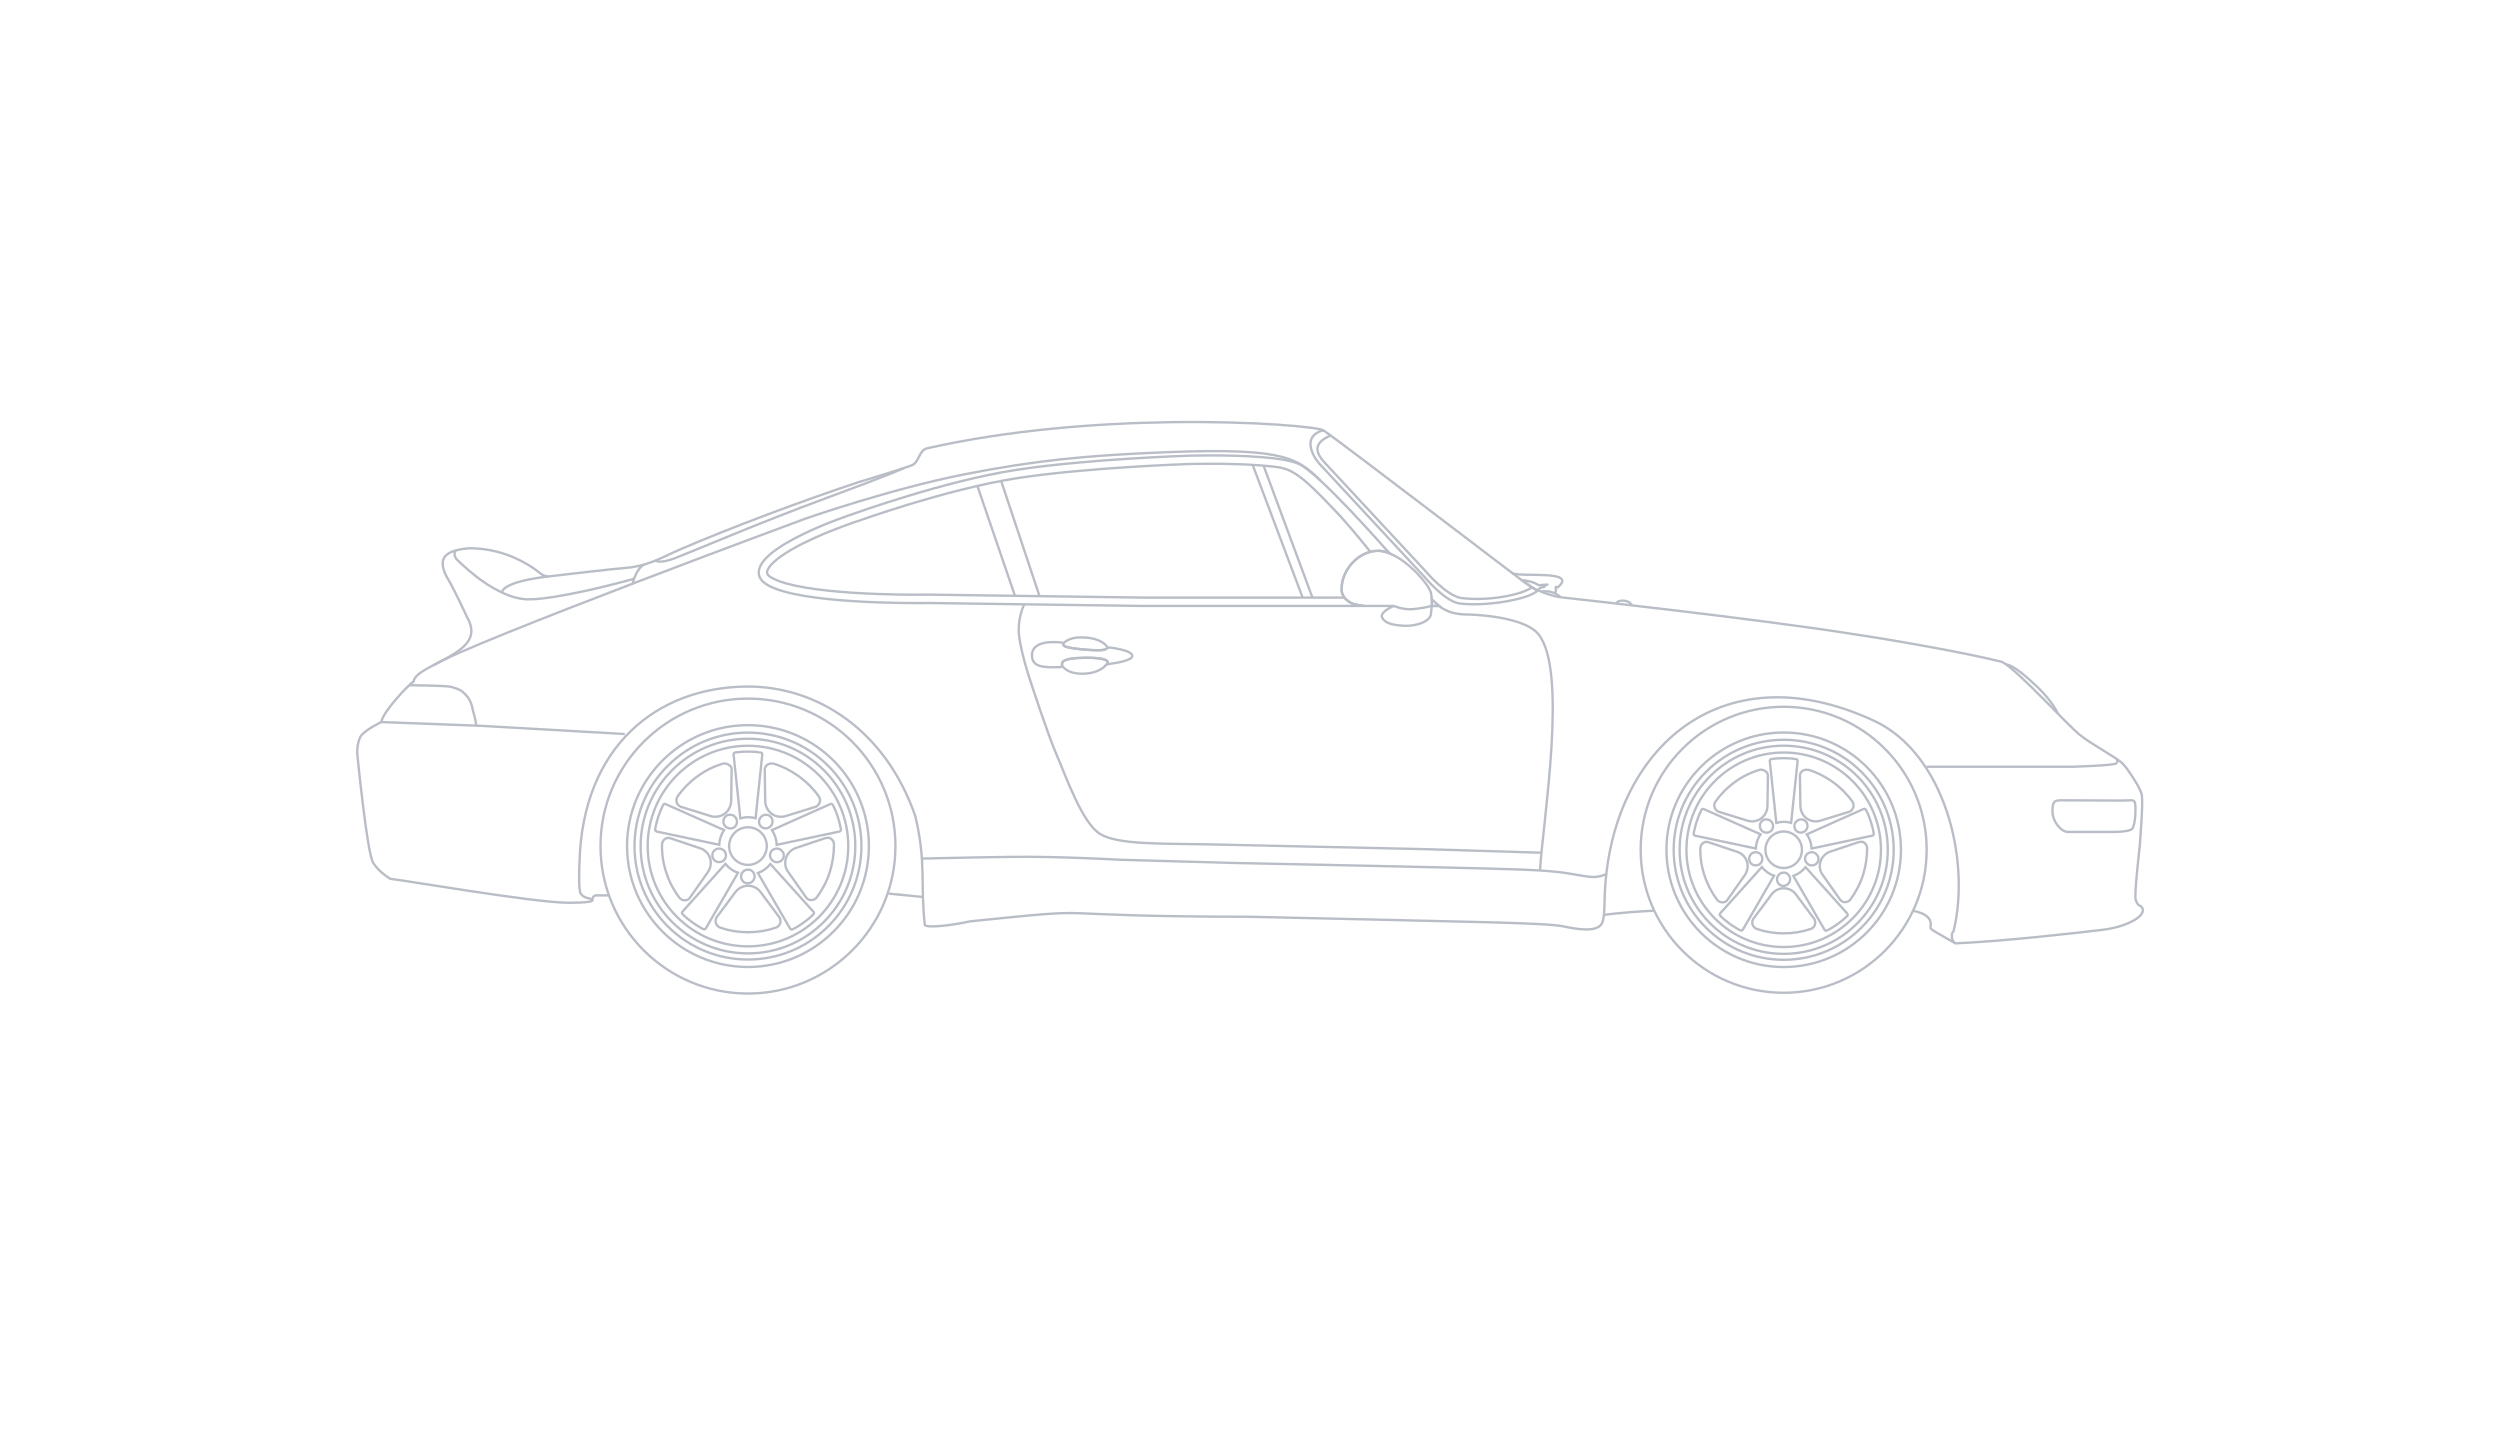 <svg width="4200" height="2400" viewBox="0 0 4200 2400" fill="none" xmlns="http://www.w3.org/2000/svg">
<path d="M951.478 1516.54C893.407 1515.59 681.541 1479.27 655.781 1476.41C655.781 1476.41 637.336 1465.98 626.905 1449.5C616.474 1433.09 600 1264.35 600 1264.35C600 1264.35 600 1248.26 605.279 1238.14C611.067 1227.08 640.516 1213.08 640.516 1213.08C643.187 1196.1 684.976 1151.45 694.834 1144.9C696.361 1131.42 725.937 1119.14 738.658 1112.21C774.912 1092.49 807.096 1074.74 784.262 1036.07C784.262 1036.07 763.527 990.278 750.743 969.543C734.269 938.25 746.481 924.511 788.269 921.076C841.57 920.949 883.549 943.338 910.39 965.218C910.39 965.218 916.368 968.716 921.52 968.398C967.634 963.31 1014 957.267 1060.56 953.133C1094.65 947.918 1115.13 934.879 1141.21 923.621C1229.43 885.585 1352.31 839.79 1443.52 809.641C1443.52 809.641 1520.48 786.553 1532.44 781.401C1544.4 776.249 1543.89 756.277 1557.44 753.224C1694.76 722.058 1843.78 711.055 1966.03 709.274C2109.08 707.175 2215.43 717.669 2223.38 723.012C2255.24 744.447 2565.95 982.964 2573.2 986.971C2580.45 990.978 2606.72 1001.73 2622.05 1003.44C2637.38 1005.16 2956.74 1040.21 3112.5 1065.14C3174.71 1074.3 3303.06 1096.56 3363.74 1112.08C3390.84 1126.58 3475.43 1220.34 3494.64 1235.03C3512.57 1249.66 3555.7 1272.68 3565.68 1282.48C3575.67 1292.27 3590.94 1318.67 3590.94 1318.67C3590.94 1318.67 3597.74 1330.63 3598.38 1336.6C3600.41 1354.16 3595.39 1408.86 3594.75 1421.9C3594.75 1421.9 3585.15 1503.88 3587.95 1511.83C3590.74 1519.79 3593.22 1521.12 3596.6 1522.46C3611.73 1536.58 3573.83 1557.12 3533.37 1561.95C3493.18 1566.73 3366.35 1581.48 3285 1584.85C3277.68 1580.72 3277.68 1566.6 3282.01 1564.44C3311.46 1443.21 3266.11 1265.81 3148.95 1211.18C2886.26 1088.74 2699.33 1265.94 2695.64 1515.84C2695.13 1550.19 2691.57 1554.45 2683.11 1558.39C2674.65 1562.4 2658.43 1563.16 2627.9 1556.61C2597.37 1550.06 2490.9 1549.3 2099.98 1540.2C1714.67 1539.57 1879.28 1522.39 1630.07 1547.83C1597.06 1555.02 1558.77 1559.22 1553.75 1554.13C1545.8 1484.93 1556.55 1451.35 1537.85 1371.46C1487.09 1224.72 1370.95 1153.42 1257.1 1153.42C1103.24 1153.42 979.273 1254.75 973.612 1446.96C973.612 1446.96 971.068 1495.42 975.839 1501.72C982.835 1510.94 994.029 1508.21 995.365 1511.83C997.464 1517.11 957.139 1516.6 951.478 1516.54Z" stroke="#B9BDC6" stroke-width="4" stroke-miterlimit="10"/>
<path d="M640.643 1213.08L800.163 1219.06C800.163 1219.06 798.446 1205.9 795.711 1198.14C792.976 1190.44 793.994 1174.09 773.831 1159.78C773.831 1159.78 764.608 1154.82 753.923 1153.3C743.237 1151.83 687.393 1151.13 687.393 1151.13" stroke="#B9BDC6" stroke-width="4" stroke-miterlimit="10"/>
<path d="M1049.68 1233.18L800.163 1219" stroke="#B9BDC6" stroke-width="4" stroke-miterlimit="10"/>
<path d="M2699.39 1468.2C2699.39 1468.2 2688.77 1473.35 2676.81 1473.35C2664.85 1473.35 2642.28 1468.07 2626.37 1466.04C2610.47 1464.07 2594.7 1462.41 2553.36 1460.76C2512.01 1459.11 2302.31 1454.59 2302.31 1454.59L2066.02 1449.63L1880.68 1444.35C1880.68 1444.35 1778.78 1438.56 1702.14 1439.52C1625.49 1440.47 1548.34 1442.44 1548.34 1442.44" stroke="#B9BDC6" stroke-width="4" stroke-miterlimit="10"/>
<path d="M2405.41 1017.95H2417.81C2417.81 1017.95 2420.8 1021.95 2434.22 1027.42C2447.65 1032.89 2466.66 1032.38 2466.66 1032.38C2466.66 1032.38 2559.65 1033.85 2584.97 1065.97C2633.94 1128.3 2592.54 1376.74 2587.13 1462.48" stroke="#B9BDC6" stroke-width="4" stroke-miterlimit="10"/>
<path d="M2258.68 1003.95H1920.75L1561.44 998.992H1561.19H1560.94C1560.87 998.992 1553.24 999.119 1540.65 999.119C1509.1 999.119 1447.91 998.229 1392.51 992.441C1362.04 989.26 1337.49 984.999 1319.49 979.783C1293.1 972.151 1289.47 964.963 1289.15 964.137C1288.58 962.674 1288.14 960.638 1289.85 957.013C1292.27 951.797 1299.2 942.956 1318.09 930.49C1331.39 921.776 1348.69 912.553 1369.42 903.267C1405.23 887.112 1439.2 876.044 1439.51 875.981L1439.71 875.917L1439.9 875.854C1440.28 875.726 1478.12 862.115 1530.02 846.405C1577.85 831.967 1647.63 812.758 1708.56 803.345C1825.78 785.281 1993.89 779.684 1995.61 779.62C1995.8 779.62 2012.21 779.111 2035.17 779.111C2057.05 779.111 2089.17 779.62 2118.05 781.91C2165.24 786.553 2170.39 780.956 2243.54 858.426C2267.33 883.55 2292.13 914.398 2302.18 927.119" stroke="#B9BDC6" stroke-width="4" stroke-miterlimit="10"/>
<path d="M2328.83 923.366L2335.26 929.981C2327.88 926.864 2320.69 925.147 2313.89 925.402C2309.88 925.529 2306.06 926.101 2302.37 927.055C2272.48 934.561 2253.27 965.981 2254.16 988.116C2254.16 988.116 2252.19 995.748 2258.68 1004.02C2260.78 1006.69 2263.83 1009.49 2268.09 1012.03C2273.43 1015.27 2282.46 1017.06 2292.32 1018.01H1920.62L1561.25 1013.05C1561.25 1013.05 1553.56 1013.18 1540.71 1013.18C1478.06 1013.18 1292.59 1009.74 1276.24 969.479C1256.46 920.631 1435.25 862.688 1435.25 862.688C1435.25 862.688 1587.08 807.924 1706.53 789.542C1825.98 771.097 1995.23 765.627 1995.23 765.627C1995.23 765.627 2011.76 765.118 2035.23 765.118C2083.45 765.118 2160.92 767.345 2185.34 781.083C2221.79 801.373 2328.83 923.366 2328.83 923.366Z" stroke="#B9BDC6" stroke-width="4" stroke-miterlimit="10"/>
<path d="M2405.41 1017.95C2405.67 1014.57 2405.79 1011.14 2405.48 1006.94L2417.81 1017.95H2405.41Z" stroke="#B9BDC6" stroke-width="4" stroke-miterlimit="10"/>
<path d="M1746.41 1001.54L1681.91 807.924" stroke="#B9BDC6" stroke-width="4" stroke-miterlimit="10"/>
<path d="M1641.97 816.32L1705.13 1000.96" stroke="#B9BDC6" stroke-width="4" stroke-miterlimit="10"/>
<path d="M2204.87 1003.95L2122.75 782.228" stroke="#B9BDC6" stroke-width="4" stroke-miterlimit="10"/>
<path d="M2104.37 780.829L2188.46 1003.95" stroke="#B9BDC6" stroke-width="4" stroke-miterlimit="10"/>
<path d="M1720.71 1015.15C1720.71 1015.15 1711.42 1033.85 1711.42 1057.89C1711.42 1085.11 1730 1140.83 1730 1140.83C1730 1140.83 1760.21 1234.07 1775.16 1268.23C1790.1 1302.39 1817.96 1383.04 1848.49 1401.29C1879.02 1419.54 1952.36 1416.87 2030.34 1418.53C2108.32 1420.18 2389.7 1426.48 2389.7 1426.48L2590.5 1432.58" stroke="#B9BDC6" stroke-width="4" stroke-miterlimit="10"/>
<path d="M3236.72 1288.14H3482.17C3482.17 1288.14 3551.31 1285.98 3555.19 1282.6C3559.07 1279.23 3555.89 1274.84 3555.89 1274.84" stroke="#B9BDC6" stroke-width="4" stroke-miterlimit="10"/>
<path d="M3462.77 1344.49C3484.97 1344.49 3545.2 1344.94 3563.71 1344.94C3582.73 1344.94 3584.7 1342.58 3586.67 1348.56C3588.65 1354.54 3587.69 1386.41 3582.03 1392.39C3576.37 1398.36 3546.67 1397.66 3546.67 1397.66C3546.67 1397.66 3489.74 1397.66 3474.16 1397.66C3463.28 1397.66 3448.91 1381.51 3448.27 1364.4C3447.63 1347.04 3451.07 1344.49 3462.77 1344.49Z" stroke="#B9BDC6" stroke-width="4" stroke-miterlimit="10"/>
<path d="M2405.41 1017.95C2405.03 1022.08 2404.39 1026.15 2404.01 1031.37C2403 1043.83 2379.59 1052.55 2358.22 1051.27C2336.78 1050.07 2326.35 1046.31 2321.9 1037.35C2317.45 1028.38 2341.3 1017.95 2341.3 1017.95H2292.39C2282.53 1016.99 2273.5 1015.21 2268.15 1011.97C2263.89 1009.36 2260.84 1006.62 2258.74 1003.95C2252.25 995.684 2254.22 988.052 2254.22 988.052C2253.33 965.918 2272.54 934.497 2302.44 926.992C2306.13 926.038 2309.94 925.529 2313.95 925.338C2320.69 925.084 2327.94 926.864 2335.32 929.917C2367.44 943.465 2401.41 982.9 2404.08 996.511C2404.84 1000.52 2405.35 1003.95 2405.54 1006.94C2405.79 1011.14 2405.73 1014.57 2405.41 1017.95Z" stroke="#B9BDC6" stroke-width="4" stroke-miterlimit="10" stroke-linejoin="round"/>
<path d="M2341.3 1017.95C2341.3 1017.95 2357.01 1024.69 2373.16 1023.42C2389.32 1022.14 2405.48 1017.95 2405.48 1017.95" stroke="#B9BDC6" stroke-width="4" stroke-miterlimit="10"/>
<path d="M1082.44 948.299C1068.13 955.423 1062.66 981.31 1062.66 981.31" stroke="#B9BDC6" stroke-width="4" stroke-miterlimit="10"/>
<path d="M727.909 1117.74C793.23 1078.18 1353.71 871.083 1353.71 871.083C1353.71 871.083 1496.57 821.281 1620.02 796.921C1743.48 772.56 1826.74 766.136 1920.87 761.429C2151.06 749.981 2176.63 766.072 2218.29 807.161" stroke="#B9BDC6" stroke-width="4" stroke-miterlimit="10"/>
<path d="M2223.44 722.885C2187.25 731.79 2203.79 765.691 2218.22 780.829L2393.01 969.098C2393.01 969.098 2425.32 1008.34 2450.51 1013.68C2497.07 1019.85 2569.13 1006.31 2582.87 992.504" stroke="#B9BDC6" stroke-width="4" stroke-miterlimit="10"/>
<path d="M2236.61 731.217C2201.62 745.337 2212.69 763.91 2227.13 778.984L2396.83 961.656C2396.83 961.656 2428.63 999.246 2453.82 1004.53C2500.37 1010.7 2557.05 999.119 2573.39 986.78" stroke="#B9BDC6" stroke-width="4" stroke-miterlimit="10"/>
<path d="M1860.58 1114.43C1860.19 1115.01 1859.75 1115.58 1859.24 1116.15C1852.18 1124.48 1838.7 1132.05 1817.52 1131.86C1802 1131.73 1790.61 1127.15 1784.25 1118.38C1784.38 1113.93 1780.31 1105.34 1823.88 1105.02C1860.83 1104.77 1862.17 1111.25 1860.58 1114.43Z" stroke="#B9BDC6" stroke-width="4" stroke-miterlimit="10"/>
<path d="M1861.15 1088.04C1857.33 1089.37 1862.36 1094.91 1820.12 1091.09C1783.3 1087.78 1786.29 1083.97 1785.97 1081.23C1792.01 1075.06 1801.68 1070.86 1815.35 1070.8C1839.08 1070.67 1854.53 1077.67 1861.15 1088.04Z" stroke="#B9BDC6" stroke-width="4" stroke-miterlimit="10"/>
<path d="M1902.24 1102.09C1902.24 1108.58 1881.5 1113.23 1859.24 1116.15C1859.37 1116.02 1860.07 1115.39 1860.58 1114.43C1862.17 1111.25 1860.83 1104.77 1823.88 1105.02C1780.24 1105.34 1784.31 1113.86 1784.25 1118.38C1784.25 1118.76 1784.19 1119.14 1784.12 1119.46C1783.62 1120.99 1779.23 1120.86 1775.98 1120.92C1750.35 1121.43 1733.75 1119.71 1733.75 1100.95C1733.75 1087.21 1744.88 1080.72 1760.46 1079.13C1769.05 1078.24 1784.06 1078.88 1785.4 1079.96C1785.9 1080.34 1786.03 1080.79 1786.1 1081.3C1786.35 1084.03 1783.36 1087.78 1820.25 1091.15C1862.48 1094.97 1857.46 1089.44 1861.28 1088.1C1862.29 1087.72 1863.88 1087.72 1867.19 1088.17C1888.37 1091.28 1902.24 1095.8 1902.24 1102.09Z" stroke="#B9BDC6" stroke-width="4" stroke-miterlimit="10"/>
<path d="M765.499 924.766C760.538 931.826 767.089 939.585 767.089 939.585C767.089 939.585 781.718 954.342 801.244 969.479C820.771 984.617 859.061 1009.1 891.944 1006.75C891.944 1006.75 934.241 1008.15 1065.27 972.342" stroke="#B9BDC6" stroke-width="4" stroke-miterlimit="10"/>
<path d="M921.52 968.398C839.725 978.066 843.414 995.494 843.414 995.494" stroke="#B9BDC6" stroke-width="4" stroke-miterlimit="10"/>
<path d="M3285.06 1584.73C3285.06 1584.73 3247.73 1564.12 3244.23 1560.68C3240.73 1557.18 3248.68 1549.23 3236.72 1539.12C3232.02 1535.18 3224.38 1532.25 3213.95 1530.15" stroke="#B9BDC6" stroke-width="4" stroke-miterlimit="10"/>
<path d="M2779.28 1529.96C2718.6 1533.01 2694.62 1537.09 2694.62 1537.09" stroke="#B9BDC6" stroke-width="4" stroke-miterlimit="10"/>
<path d="M1492.62 1501.21L1550.82 1507" stroke="#B9BDC6" stroke-width="4" stroke-miterlimit="10"/>
<path d="M995.429 1511.71C995.429 1502.48 1004.27 1504.27 1004.27 1504.27H1021.95" stroke="#B9BDC6" stroke-width="4" stroke-miterlimit="10"/>
<path d="M1518.77 786.299C1518.77 786.299 1502.93 794.504 1388.7 836.546C1274.46 878.589 1160.23 927.819 1133.83 937.804C1107.44 947.79 1101.33 941.684 1101.33 941.684" stroke="#B9BDC6" stroke-width="4" stroke-miterlimit="10"/>
<path d="M2741.56 1016.99C2741.56 1016.99 2739.27 1010.57 2728.97 1009.23C2718.66 1007.9 2715.67 1013.11 2715.67 1013.11" stroke="#B9BDC6" stroke-width="4" stroke-miterlimit="10"/>
<path d="M2622.05 1003.44C2622.05 1003.44 2615.82 997.275 2606.53 994.667C2597.24 991.995 2588.97 993.967 2588.97 993.967" stroke="#B9BDC6" stroke-width="4" stroke-miterlimit="10"/>
<path d="M2612.51 997.02C2616.39 987.988 2609.9 983.918 2617.09 986.716C2652.07 956.822 2555.2 970.115 2540.95 963.055M2556.28 974.504C2565.44 975.395 2577.27 977.621 2584.84 983.154L2599.66 982.073C2595.02 983.409 2593.55 986.716 2593.55 986.716C2586.94 985.571 2582.87 992.568 2582.87 992.568L2556.28 974.504Z" stroke="#B9BDC6" stroke-width="4" stroke-miterlimit="10" stroke-linejoin="round"/>
<path d="M3457.24 1198.9C3457.24 1198.9 3449.1 1179.5 3423.34 1154.63C3381.29 1113.93 3370.48 1116.47 3370.48 1116.47" stroke="#B9BDC6" stroke-width="4" stroke-miterlimit="10" stroke-linejoin="round"/>
<path d="M2996.55 1667.86C3129.23 1667.86 3236.79 1560.3 3236.79 1427.62C3236.79 1294.94 3129.23 1187.39 2996.55 1187.39C2863.87 1187.39 2756.32 1294.94 2756.32 1427.62C2756.32 1560.3 2863.87 1667.86 2996.55 1667.86Z" stroke="#B9BDC6" stroke-width="4" stroke-miterlimit="10"/>
<path d="M2996.62 1624.61C3105.41 1624.61 3193.6 1536.41 3193.6 1427.62C3193.6 1318.83 3105.41 1230.64 2996.62 1230.64C2887.82 1230.64 2799.63 1318.83 2799.63 1427.62C2799.63 1536.41 2887.82 1624.61 2996.62 1624.61Z" stroke="#B9BDC6" stroke-width="4" stroke-miterlimit="10"/>
<path d="M3127.29 1558.33C3199.47 1486.15 3199.47 1369.12 3127.29 1296.94C3055.11 1224.76 2938.08 1224.76 2865.9 1296.94C2793.72 1369.12 2793.72 1486.15 2865.9 1558.33C2938.08 1630.51 3055.11 1630.51 3127.29 1558.33Z" stroke="#B9BDC6" stroke-width="4" stroke-miterlimit="10"/>
<path d="M2996.62 1252.77C3093.1 1252.77 3171.46 1331.13 3171.46 1427.62C3171.46 1524.11 3093.1 1602.47 2996.62 1602.47C2900.13 1602.47 2821.77 1524.11 2821.77 1427.62C2821.77 1331.13 2900.13 1252.77 2996.62 1252.77Z" stroke="#B9BDC6" stroke-width="4" stroke-miterlimit="10"/>
<path d="M2996.62 1591.02C3086.86 1591.02 3160.01 1517.87 3160.01 1427.62C3160.01 1337.38 3086.86 1264.22 2996.62 1264.22C2906.37 1264.22 2833.22 1337.38 2833.22 1427.62C2833.22 1517.87 2906.37 1591.02 2996.62 1591.02Z" stroke="#B9BDC6" stroke-width="4" stroke-miterlimit="10"/>
<path d="M3104.23 1537.02C3104.23 1537.47 3103.66 1538.42 3103.15 1538.93C3103.09 1538.99 3101.75 1540.39 3099.08 1542.81C3096.41 1545.23 3092.47 1548.53 3087.25 1552.29C3076.88 1559.79 3069.63 1563.1 3069.57 1563.1H3069.44C3069.19 1563.23 3068.3 1563.61 3067.6 1563.61H3066.96C3066.13 1563.16 3065.24 1562.08 3064.99 1561.57L3012.83 1471.51C3020.91 1468.58 3028.04 1463.5 3033.31 1456.88L3103.03 1534.29L3103.09 1534.35C3103.09 1534.35 3104.23 1535.56 3104.23 1537.02ZM3147.93 1400.27C3147.93 1400.15 3146.79 1392.13 3142.84 1379.98C3138.96 1367.9 3135.02 1360.96 3134.95 1360.9L3134.89 1360.84L3134.83 1360.77C3134.57 1360.27 3133.94 1359.44 3133.36 1359.12C3133.05 1359.06 3132.86 1358.93 3132.67 1358.87C3132.67 1358.8 3132.6 1358.8 3132.6 1358.8C3131.39 1358.8 3130.44 1359.25 3130.31 1359.31H3130.25L3035.54 1401.61C3040.31 1408.54 3043.05 1416.87 3043.43 1425.52L3145 1404.02H3145.2C3145.39 1404.02 3146.79 1403.71 3147.55 1402.56L3147.61 1402.5L3147.68 1402.43C3147.93 1402.12 3148.06 1400.97 3147.93 1400.27ZM3019.32 1276.05C3019.07 1275.73 3018.05 1275.35 3017.35 1275.23H3017.22C3017.16 1275.16 3009.46 1273.76 2996.62 1273.76C2983.77 1273.76 2976.13 1275.23 2976.01 1275.23H2975.88C2975.18 1275.29 2974.1 1275.73 2973.84 1276.05V1276.12C2973.4 1276.75 2973.27 1277.83 2973.27 1278.6C2973.27 1278.79 2973.27 1278.92 2973.27 1279.04L2984.21 1382.46C2987.77 1381.51 2992.04 1380.68 2996.62 1380.68C3001.19 1380.68 3005.2 1381.19 3009.08 1382.34L3019.96 1279.11V1278.98C3019.96 1278.98 3020.15 1277.39 3019.32 1276.05ZM2862.54 1359.31L2862.22 1359.18C2861.84 1358.99 2861.2 1358.8 2860.63 1358.8L2860.44 1359.06L2859.67 1359.18C2859.36 1359.25 2858.78 1360.01 2858.53 1360.65L2858.47 1360.77L2858.4 1360.9C2858.4 1360.96 2854.46 1367.9 2850.52 1379.98C2846.57 1392.19 2845.43 1400.21 2845.43 1400.27C2845.36 1400.97 2845.43 1402.05 2845.68 1402.43C2846.44 1403.33 2847.78 1403.9 2848.35 1404.09L2949.8 1425.52C2950.12 1416.87 2952.92 1408.54 2957.63 1401.61L2862.54 1359.31ZM2959.85 1456.63L2890.27 1534.03L2890.2 1534.1L2890.14 1534.16C2890.14 1534.16 2889.06 1535.3 2889.06 1536.77C2889.06 1536.96 2889.19 1537.34 2889.44 1537.72C2889.63 1538.1 2889.95 1538.48 2890.14 1538.68C2890.2 1538.74 2895.67 1544.53 2906.04 1552.03C2916.41 1559.47 2923.66 1562.78 2923.72 1562.85H2923.85C2924.11 1562.91 2925 1563.29 2925.7 1563.29H2926.33C2927.16 1562.85 2928.05 1561.76 2928.3 1561.26L2980.4 1471.25C2972.51 1468.58 2965.51 1463.56 2959.85 1456.63Z" stroke="#B9BDC6" stroke-width="4" stroke-miterlimit="10"/>
<path d="M3043.56 1431.69C3040.25 1431.69 3036.88 1433.16 3034.71 1436.15C3031.03 1440.98 3032.11 1447.98 3037.32 1451.66C3039.17 1453.13 3041.39 1453.89 3044 1453.89C3047.31 1453.89 3050.68 1452.43 3052.84 1449.44C3056.53 1444.6 3055.45 1437.61 3050.23 1433.92C3048.39 1432.39 3046.16 1431.69 3043.56 1431.69ZM3025.81 1376.61C3023.58 1376.61 3021.36 1377.37 3019.13 1378.84C3014.3 1382.53 3013.22 1389.21 3016.52 1394.36C3018.75 1397.28 3022.06 1398.81 3025.36 1398.81C3027.59 1398.81 3029.82 1398.05 3032.04 1396.58C3036.88 1392.89 3037.96 1386.22 3034.65 1381.06C3032.49 1378.07 3029.18 1376.61 3025.81 1376.61ZM2967.42 1376.61C2966.34 1376.61 2965.19 1376.61 2964.11 1376.99C2958.2 1378.84 2955.27 1385.13 2957.12 1391.05C2958.58 1395.88 2963.03 1398.81 2967.87 1398.81C2968.95 1398.81 2970.09 1398.81 2971.17 1398.43C2977.09 1396.58 2980.01 1390.29 2978.17 1384.37C2976.64 1379.54 2972.25 1376.61 2967.42 1376.61ZM2996.62 1466.04C2991.78 1466.04 2987.77 1468.97 2985.87 1473.8C2984.02 1479.71 2987.33 1486.01 2992.86 1487.86C2993.94 1488.24 2995.09 1488.24 2996.17 1488.24C3001 1488.24 3005.01 1485.31 3006.92 1480.48C3008.76 1474.56 3005.46 1468.27 2999.92 1466.42C2998.84 1466.04 2997.76 1466.04 2996.62 1466.04ZM2949.67 1431.69C2943.38 1431.69 2938.61 1436.53 2938.61 1442.76C2938.61 1448.99 2943.44 1453.83 2949.67 1453.83C2955.91 1453.83 2960.74 1448.99 2960.74 1442.76C2960.74 1436.53 2955.59 1431.69 2949.67 1431.69Z" stroke="#B9BDC6" stroke-width="4" stroke-miterlimit="10"/>
<path d="M3136.74 1425.01C3136.74 1440.15 3134.51 1455.29 3129.74 1470.49C3124.91 1485.63 3117.53 1498.92 3108.69 1511.13C3106.46 1514.06 3103.15 1515.59 3099.85 1515.59C3098.76 1515.59 3097.62 1515.59 3096.54 1515.21C3095.46 1514.82 3094.69 1514.44 3093.61 1513.74C3092.85 1513.36 3092.53 1512.66 3091.77 1511.9L3090.69 1510.44L3062.57 1470.49C3057.42 1464.19 3055.89 1455.35 3058.5 1447.21C3059.77 1443.14 3062.13 1439.52 3065.05 1436.65C3068.04 1433.79 3071.6 1431.69 3075.48 1430.55L3121.66 1415.03L3123.12 1414.65C3123.89 1414.27 3124.59 1414.27 3125.73 1414.27C3127.2 1414.27 3128.34 1414.65 3129.04 1414.27C3133.36 1415.79 3136.74 1420.18 3136.74 1425.01ZM3111.93 1346.65C3103.41 1334.44 3092.34 1323.37 3079.75 1314.15C3066.83 1304.93 3053.16 1297.87 3038.72 1293.48C3036.88 1293.1 3035.73 1293.1 3034.65 1293.1C3030.96 1293.1 3027.65 1294.94 3025.75 1297.55C3024.98 1298.31 3024.66 1299.4 3024.28 1300.48C3023.9 1301.24 3023.9 1302.32 3023.9 1303.08V1304.93L3024.66 1353.71C3024.66 1357.78 3025.62 1361.86 3027.4 1365.54C3029.18 1369.23 3031.85 1372.54 3035.41 1375.15C3039.87 1378.46 3045.4 1379.98 3050.55 1379.98C3053.48 1379.98 3056.09 1379.6 3059.07 1378.52L3105.63 1364.08L3107.1 1363.7C3107.86 1363.32 3108.56 1362.94 3109.32 1362.24C3110.4 1361.47 3111.17 1360.77 3111.93 1359.63C3114.54 1355.88 3114.92 1350.72 3111.93 1346.65ZM2969.65 1300.48C2969.27 1299.4 2968.88 1298.25 2968.18 1297.55C2965.58 1294.94 2962.27 1293.1 2958.58 1293.1C2957.5 1293.1 2956.35 1293.1 2955.27 1293.48C2940.83 1297.93 2927.16 1304.55 2914.25 1314.15C2901.34 1323.37 2890.59 1334.51 2882.06 1346.65C2879.14 1350.72 2879.46 1355.88 2882.06 1359.57C2882.83 1360.33 2883.53 1361.41 2884.67 1362.17C2885.43 1362.55 2886.13 1363.25 2886.9 1363.64L2888.36 1364.02L2934.92 1378.46C2936.19 1379.03 2937.59 1379.35 2939.05 1379.6C2940.52 1379.86 2941.98 1379.92 2943.44 1379.92C2948.59 1379.92 2953.81 1378.46 2958.58 1375.09C2965.58 1369.93 2969.33 1361.79 2969.33 1353.65L2970.09 1304.87V1303.02C2970.03 1302.32 2969.65 1301.18 2969.65 1300.48ZM2934.92 1447.53C2932.31 1439.39 2925.7 1433.09 2917.94 1430.93L2871.76 1415.41L2870.3 1415.03C2869.53 1414.65 2868.45 1414.27 2867.69 1414.27C2866.61 1414.27 2865.46 1414.65 2864.38 1414.65C2859.93 1416.11 2856.62 1420.18 2856.62 1425.4C2856.24 1440.53 2858.47 1455.74 2863.62 1470.87C2868.45 1486.01 2875.83 1499.69 2884.67 1511.52C2886.9 1514.44 2890.2 1515.97 2893.58 1515.97C2894.66 1515.97 2895.8 1515.97 2896.88 1515.59C2897.96 1515.21 2899.11 1514.82 2899.81 1514.12C2900.57 1513.74 2901.27 1513.04 2901.65 1512.28L2902.74 1510.82L2930.85 1470.87C2934.16 1466.29 2936.06 1460.76 2936.06 1455.1C2936.06 1452.62 2935.68 1450.07 2934.92 1447.53ZM3049.09 1546.63C3048.71 1545.86 3048.33 1544.78 3048.01 1544.02L3046.93 1542.56L3017.73 1503.38C3015.51 1500.07 3012.45 1497.27 3008.89 1495.36C3005.27 1493.39 3001.13 1492.31 2996.68 1492.31C2987.84 1492.31 2980.4 1496.76 2975.63 1503.38L2946.43 1542.56L2945.35 1544.02C2944.97 1544.78 2944.59 1545.48 2944.27 1546.63C2943.89 1547.71 2943.89 1548.85 2943.89 1549.93C2943.89 1554.77 2946.81 1558.77 2951.65 1560.68C2965.7 1565.52 2981.22 1568.06 2996.74 1568.06C3012.26 1568.06 3027.78 1565.45 3041.84 1560.68C3046.67 1559.22 3049.6 1554.77 3049.6 1549.93C3049.47 1548.85 3049.47 1547.71 3049.09 1546.63Z" stroke="#B9BDC6" stroke-width="4" stroke-miterlimit="10"/>
<path d="M2996.62 1458.28C3013.55 1458.28 3027.27 1444.55 3027.27 1427.62C3027.27 1410.69 3013.55 1396.96 2996.62 1396.96C2979.68 1396.96 2965.96 1410.69 2965.96 1427.62C2965.96 1444.55 2979.68 1458.28 2996.62 1458.28Z" stroke="#B9BDC6" stroke-width="4" stroke-miterlimit="10"/>
<path d="M1256.59 1669.13C1393.41 1669.13 1504.33 1558.21 1504.33 1421.39C1504.33 1284.57 1393.41 1173.65 1256.59 1173.65C1119.77 1173.65 1008.85 1284.57 1008.85 1421.39C1008.85 1558.21 1119.77 1669.13 1256.59 1669.13Z" stroke="#B9BDC6" stroke-width="4" stroke-miterlimit="10"/>
<path d="M1256.59 1624.54C1368.79 1624.54 1459.74 1533.59 1459.74 1421.39C1459.74 1309.19 1368.79 1218.24 1256.59 1218.24C1144.39 1218.24 1053.44 1309.19 1053.44 1421.39C1053.44 1533.59 1144.39 1624.54 1256.59 1624.54Z" stroke="#B9BDC6" stroke-width="4" stroke-miterlimit="10"/>
<path d="M1391.37 1556.19C1465.82 1481.75 1465.82 1361.05 1391.37 1286.61C1316.93 1212.17 1196.24 1212.17 1121.8 1286.61C1047.35 1361.05 1047.35 1481.75 1121.8 1556.19C1196.24 1630.63 1316.93 1630.63 1391.37 1556.19Z" stroke="#B9BDC6" stroke-width="4" stroke-miterlimit="10"/>
<path d="M1256.59 1241.07C1356.07 1241.07 1436.91 1321.91 1436.91 1421.39C1436.91 1520.87 1356.07 1601.71 1256.59 1601.71C1157.11 1601.71 1076.27 1520.87 1076.27 1421.39C1076.27 1321.91 1157.11 1241.07 1256.59 1241.07Z" stroke="#B9BDC6" stroke-width="4" stroke-miterlimit="10"/>
<path d="M1256.59 1589.88C1349.64 1589.88 1425.08 1514.44 1425.08 1421.39C1425.08 1328.34 1349.64 1252.9 1256.59 1252.9C1163.54 1252.9 1088.1 1328.34 1088.1 1421.39C1088.1 1514.44 1163.54 1589.88 1256.59 1589.88Z" stroke="#B9BDC6" stroke-width="4" stroke-miterlimit="10"/>
<path d="M1367.58 1534.22C1367.58 1534.67 1367.01 1535.69 1366.43 1536.19C1366.37 1536.26 1364.97 1537.72 1362.24 1540.2C1359.5 1542.68 1355.37 1546.12 1350.02 1550C1339.34 1557.76 1331.83 1561.13 1331.77 1561.13H1331.64C1331.39 1561.26 1330.43 1561.64 1329.73 1561.64H1329.1C1328.27 1561.19 1327.32 1560.05 1327.06 1559.54L1273.25 1466.68C1281.59 1463.69 1288.9 1458.41 1294.37 1451.6L1366.24 1531.42L1366.31 1531.49C1366.43 1531.42 1367.58 1532.7 1367.58 1534.22ZM1412.67 1393.21C1412.67 1393.08 1411.47 1384.82 1407.46 1372.29C1403.45 1359.82 1399.38 1352.7 1399.32 1352.63L1399.25 1352.57L1399.19 1352.51C1398.94 1352 1398.3 1351.11 1397.66 1350.79C1397.35 1350.72 1397.15 1350.6 1396.96 1350.53C1396.96 1350.47 1396.9 1350.47 1396.9 1350.47C1395.63 1350.47 1394.67 1350.92 1394.55 1350.98H1394.48L1296.79 1394.61C1301.68 1401.74 1304.55 1410.39 1304.93 1419.29L1409.68 1397.09H1409.88C1410.07 1397.09 1411.53 1396.77 1412.29 1395.57L1412.36 1395.5L1412.42 1395.44C1412.67 1395.06 1412.8 1393.91 1412.67 1393.21ZM1280 1265.05C1279.74 1264.73 1278.66 1264.35 1277.96 1264.22H1277.83C1277.77 1264.16 1269.82 1262.7 1256.59 1262.7C1243.36 1262.7 1235.47 1264.22 1235.34 1264.22H1235.22C1234.52 1264.29 1233.37 1264.73 1233.12 1265.05V1265.11C1232.61 1265.75 1232.48 1266.89 1232.48 1267.66C1232.48 1267.85 1232.48 1267.97 1232.48 1268.1L1243.74 1374.77C1247.43 1373.81 1251.82 1372.92 1256.52 1372.92C1261.23 1372.92 1265.37 1373.43 1269.37 1374.64L1280.57 1268.17V1268.04C1280.69 1268.1 1280.89 1266.45 1280 1265.05ZM1118.31 1350.92L1117.99 1350.79C1117.61 1350.6 1116.98 1350.41 1116.34 1350.41L1116.15 1350.66L1115.39 1350.79C1115.07 1350.85 1114.5 1351.61 1114.18 1352.31L1114.11 1352.44L1114.05 1352.57C1114.05 1352.63 1109.98 1359.76 1105.91 1372.22C1101.84 1384.82 1100.69 1393.08 1100.69 1393.15C1100.63 1393.85 1100.69 1394.99 1100.95 1395.37C1101.71 1396.27 1103.11 1396.9 1103.68 1397.09L1208.31 1419.23C1208.63 1410.32 1211.56 1401.74 1216.39 1394.55L1118.31 1350.92ZM1218.68 1451.28L1146.93 1531.11L1146.87 1531.17L1146.81 1531.23C1146.81 1531.23 1145.66 1532.44 1145.66 1533.91C1145.66 1534.16 1145.85 1534.48 1146.04 1534.86C1146.23 1535.24 1146.55 1535.62 1146.74 1535.81C1146.81 1535.88 1152.47 1541.86 1163.15 1549.62C1173.84 1557.31 1181.34 1560.68 1181.41 1560.75H1181.54C1181.79 1560.81 1182.74 1561.19 1183.44 1561.19H1184.08C1184.91 1560.75 1185.86 1559.6 1186.11 1559.09L1239.86 1466.29C1231.72 1463.62 1224.53 1458.47 1218.68 1451.28Z" stroke="#B9BDC6" stroke-width="4" stroke-miterlimit="10"/>
<path d="M1304.99 1425.59C1301.56 1425.59 1298.12 1427.11 1295.9 1430.17C1292.08 1435.13 1293.22 1442.38 1298.57 1446.19C1300.48 1447.72 1302.77 1448.48 1305.44 1448.48C1308.87 1448.48 1312.31 1446.96 1314.53 1443.9C1318.35 1438.94 1317.2 1431.69 1311.86 1427.88C1310.02 1426.29 1307.73 1425.59 1304.99 1425.59ZM1286.74 1368.79C1284.45 1368.79 1282.16 1369.55 1279.87 1371.08C1274.91 1374.89 1273.76 1381.76 1277.2 1387.11C1279.49 1390.1 1282.92 1391.69 1286.29 1391.69C1288.58 1391.69 1290.87 1390.92 1293.16 1389.4C1298.12 1385.58 1299.27 1378.71 1295.83 1373.37C1293.61 1370.31 1290.17 1368.79 1286.74 1368.79ZM1226.5 1368.79C1225.36 1368.79 1224.21 1368.79 1223.07 1369.17C1216.96 1371.08 1213.97 1377.57 1215.88 1383.67C1217.41 1388.63 1221.99 1391.69 1226.95 1391.69C1228.09 1391.69 1229.24 1391.69 1230.38 1391.3C1236.49 1389.4 1239.48 1382.91 1237.57 1376.8C1235.98 1371.78 1231.46 1368.79 1226.5 1368.79ZM1256.59 1461.01C1251.63 1461.01 1247.49 1464 1245.52 1469.03C1243.61 1475.13 1247.05 1481.62 1252.71 1483.53C1253.85 1483.91 1255 1483.91 1256.14 1483.91C1261.1 1483.91 1265.24 1480.92 1267.21 1475.9C1269.12 1469.79 1265.68 1463.3 1260.02 1461.4C1258.88 1461.01 1257.8 1461.01 1256.59 1461.01ZM1208.19 1425.59C1201.7 1425.59 1196.8 1430.55 1196.8 1436.97C1196.8 1443.4 1201.76 1448.36 1208.19 1448.36C1214.61 1448.36 1219.57 1443.4 1219.57 1436.97C1219.57 1430.55 1214.29 1425.59 1208.19 1425.59Z" stroke="#B9BDC6" stroke-width="4" stroke-miterlimit="10"/>
<path d="M1401.1 1418.72C1401.1 1434.3 1398.81 1449.95 1393.91 1465.59C1388.95 1481.18 1381.32 1494.92 1372.22 1507.51C1369.93 1510.5 1366.5 1512.09 1363.13 1512.09C1361.98 1512.09 1360.84 1512.09 1359.69 1511.71C1358.55 1511.33 1357.78 1510.94 1356.7 1510.18C1355.94 1509.8 1355.56 1509.04 1354.79 1508.27L1353.65 1506.75L1324.65 1465.53C1319.3 1459.04 1317.78 1449.95 1320.45 1441.55C1321.78 1437.35 1324.2 1433.6 1327.19 1430.68C1330.24 1427.75 1333.93 1425.59 1337.94 1424.38L1385.58 1408.35L1387.1 1407.97C1387.87 1407.59 1388.63 1407.59 1389.78 1407.59C1391.3 1407.59 1392.45 1407.97 1393.21 1407.59C1397.6 1409.18 1401.1 1413.69 1401.1 1418.72ZM1375.53 1337.88C1366.75 1325.28 1355.3 1313.9 1342.33 1304.36C1329.03 1294.82 1314.91 1287.57 1300.03 1283.05C1298.12 1282.67 1296.98 1282.67 1295.83 1282.67C1292.02 1282.67 1288.65 1284.58 1286.67 1287.25C1285.91 1288.01 1285.53 1289.16 1285.15 1290.24C1284.77 1291 1284.77 1292.14 1284.77 1292.91V1294.82L1285.53 1345.13C1285.53 1349.33 1286.48 1353.52 1288.33 1357.34C1290.17 1361.16 1292.91 1364.53 1296.6 1367.26C1301.18 1370.7 1306.9 1372.22 1312.18 1372.22C1315.17 1372.22 1317.9 1371.84 1320.96 1370.7L1368.98 1355.81L1370.5 1355.43C1371.27 1355.05 1372.03 1354.67 1372.79 1353.9C1373.94 1353.14 1374.7 1352.38 1375.47 1351.23C1378.2 1347.42 1378.58 1342.07 1375.53 1337.88ZM1228.79 1290.24C1228.41 1289.09 1228.03 1287.95 1227.27 1287.25C1224.6 1284.58 1221.16 1282.67 1217.34 1282.67C1216.2 1282.67 1215.05 1282.67 1213.91 1283.05C1199.03 1287.63 1184.91 1294.43 1171.61 1304.36C1158.32 1313.9 1147.19 1325.35 1138.41 1337.88C1135.42 1342.07 1135.74 1347.42 1138.41 1351.17C1139.17 1351.93 1139.94 1353.08 1141.08 1353.84C1141.85 1354.22 1142.61 1354.99 1143.37 1355.37L1144.9 1355.75L1192.92 1370.63C1194.26 1371.21 1195.66 1371.52 1197.18 1371.84C1198.71 1372.1 1200.17 1372.16 1201.7 1372.16C1207.04 1372.16 1212.38 1370.63 1217.28 1367.2C1224.47 1361.86 1228.35 1353.46 1228.35 1345.06L1229.11 1294.75V1292.84C1229.18 1292.14 1228.79 1291 1228.79 1290.24ZM1192.98 1441.93C1190.31 1433.54 1183.44 1427.05 1175.49 1424.82L1127.85 1408.8L1126.33 1408.41C1125.56 1408.03 1124.42 1407.65 1123.66 1407.65C1122.51 1407.65 1121.37 1408.03 1120.22 1408.03C1115.64 1409.56 1112.21 1413.76 1112.21 1419.1C1111.82 1434.68 1114.11 1450.39 1119.39 1465.98C1124.35 1481.56 1131.99 1495.68 1141.08 1507.89C1143.37 1510.88 1146.81 1512.47 1150.24 1512.47C1151.39 1512.47 1152.53 1512.47 1153.68 1512.09C1154.82 1511.71 1155.97 1511.33 1156.67 1510.56C1157.43 1510.18 1158.19 1509.42 1158.57 1508.65L1159.72 1507.13L1188.72 1465.91C1192.16 1461.21 1194.13 1455.48 1194.13 1449.63C1194.13 1447.15 1193.75 1444.54 1192.98 1441.93ZM1310.72 1544.08C1310.33 1543.32 1309.95 1542.17 1309.57 1541.41L1308.43 1539.88L1278.34 1499.5C1276.05 1496.06 1272.87 1493.2 1269.25 1491.23C1265.49 1489.19 1261.23 1488.05 1256.65 1488.05C1247.56 1488.05 1239.86 1492.63 1234.96 1499.43L1204.88 1539.82L1203.73 1541.35C1203.35 1542.11 1202.97 1542.87 1202.59 1544.02C1202.21 1545.16 1202.21 1546.31 1202.21 1547.45C1202.21 1552.41 1205.2 1556.55 1210.22 1558.52C1224.72 1563.48 1240.75 1566.15 1256.72 1566.15C1272.74 1566.15 1288.71 1563.48 1303.21 1558.52C1308.17 1556.99 1311.22 1552.41 1311.22 1547.45C1311.1 1546.44 1311.1 1545.23 1310.72 1544.08Z" stroke="#B9BDC6" stroke-width="4" stroke-miterlimit="10"/>
<path d="M1256.59 1453C1274.05 1453 1288.2 1438.85 1288.2 1421.39C1288.2 1403.93 1274.05 1389.78 1256.59 1389.78C1239.13 1389.78 1224.98 1403.93 1224.98 1421.39C1224.98 1438.85 1239.13 1453 1256.59 1453Z" stroke="#B9BDC6" stroke-width="4" stroke-miterlimit="10"/>
</svg>
